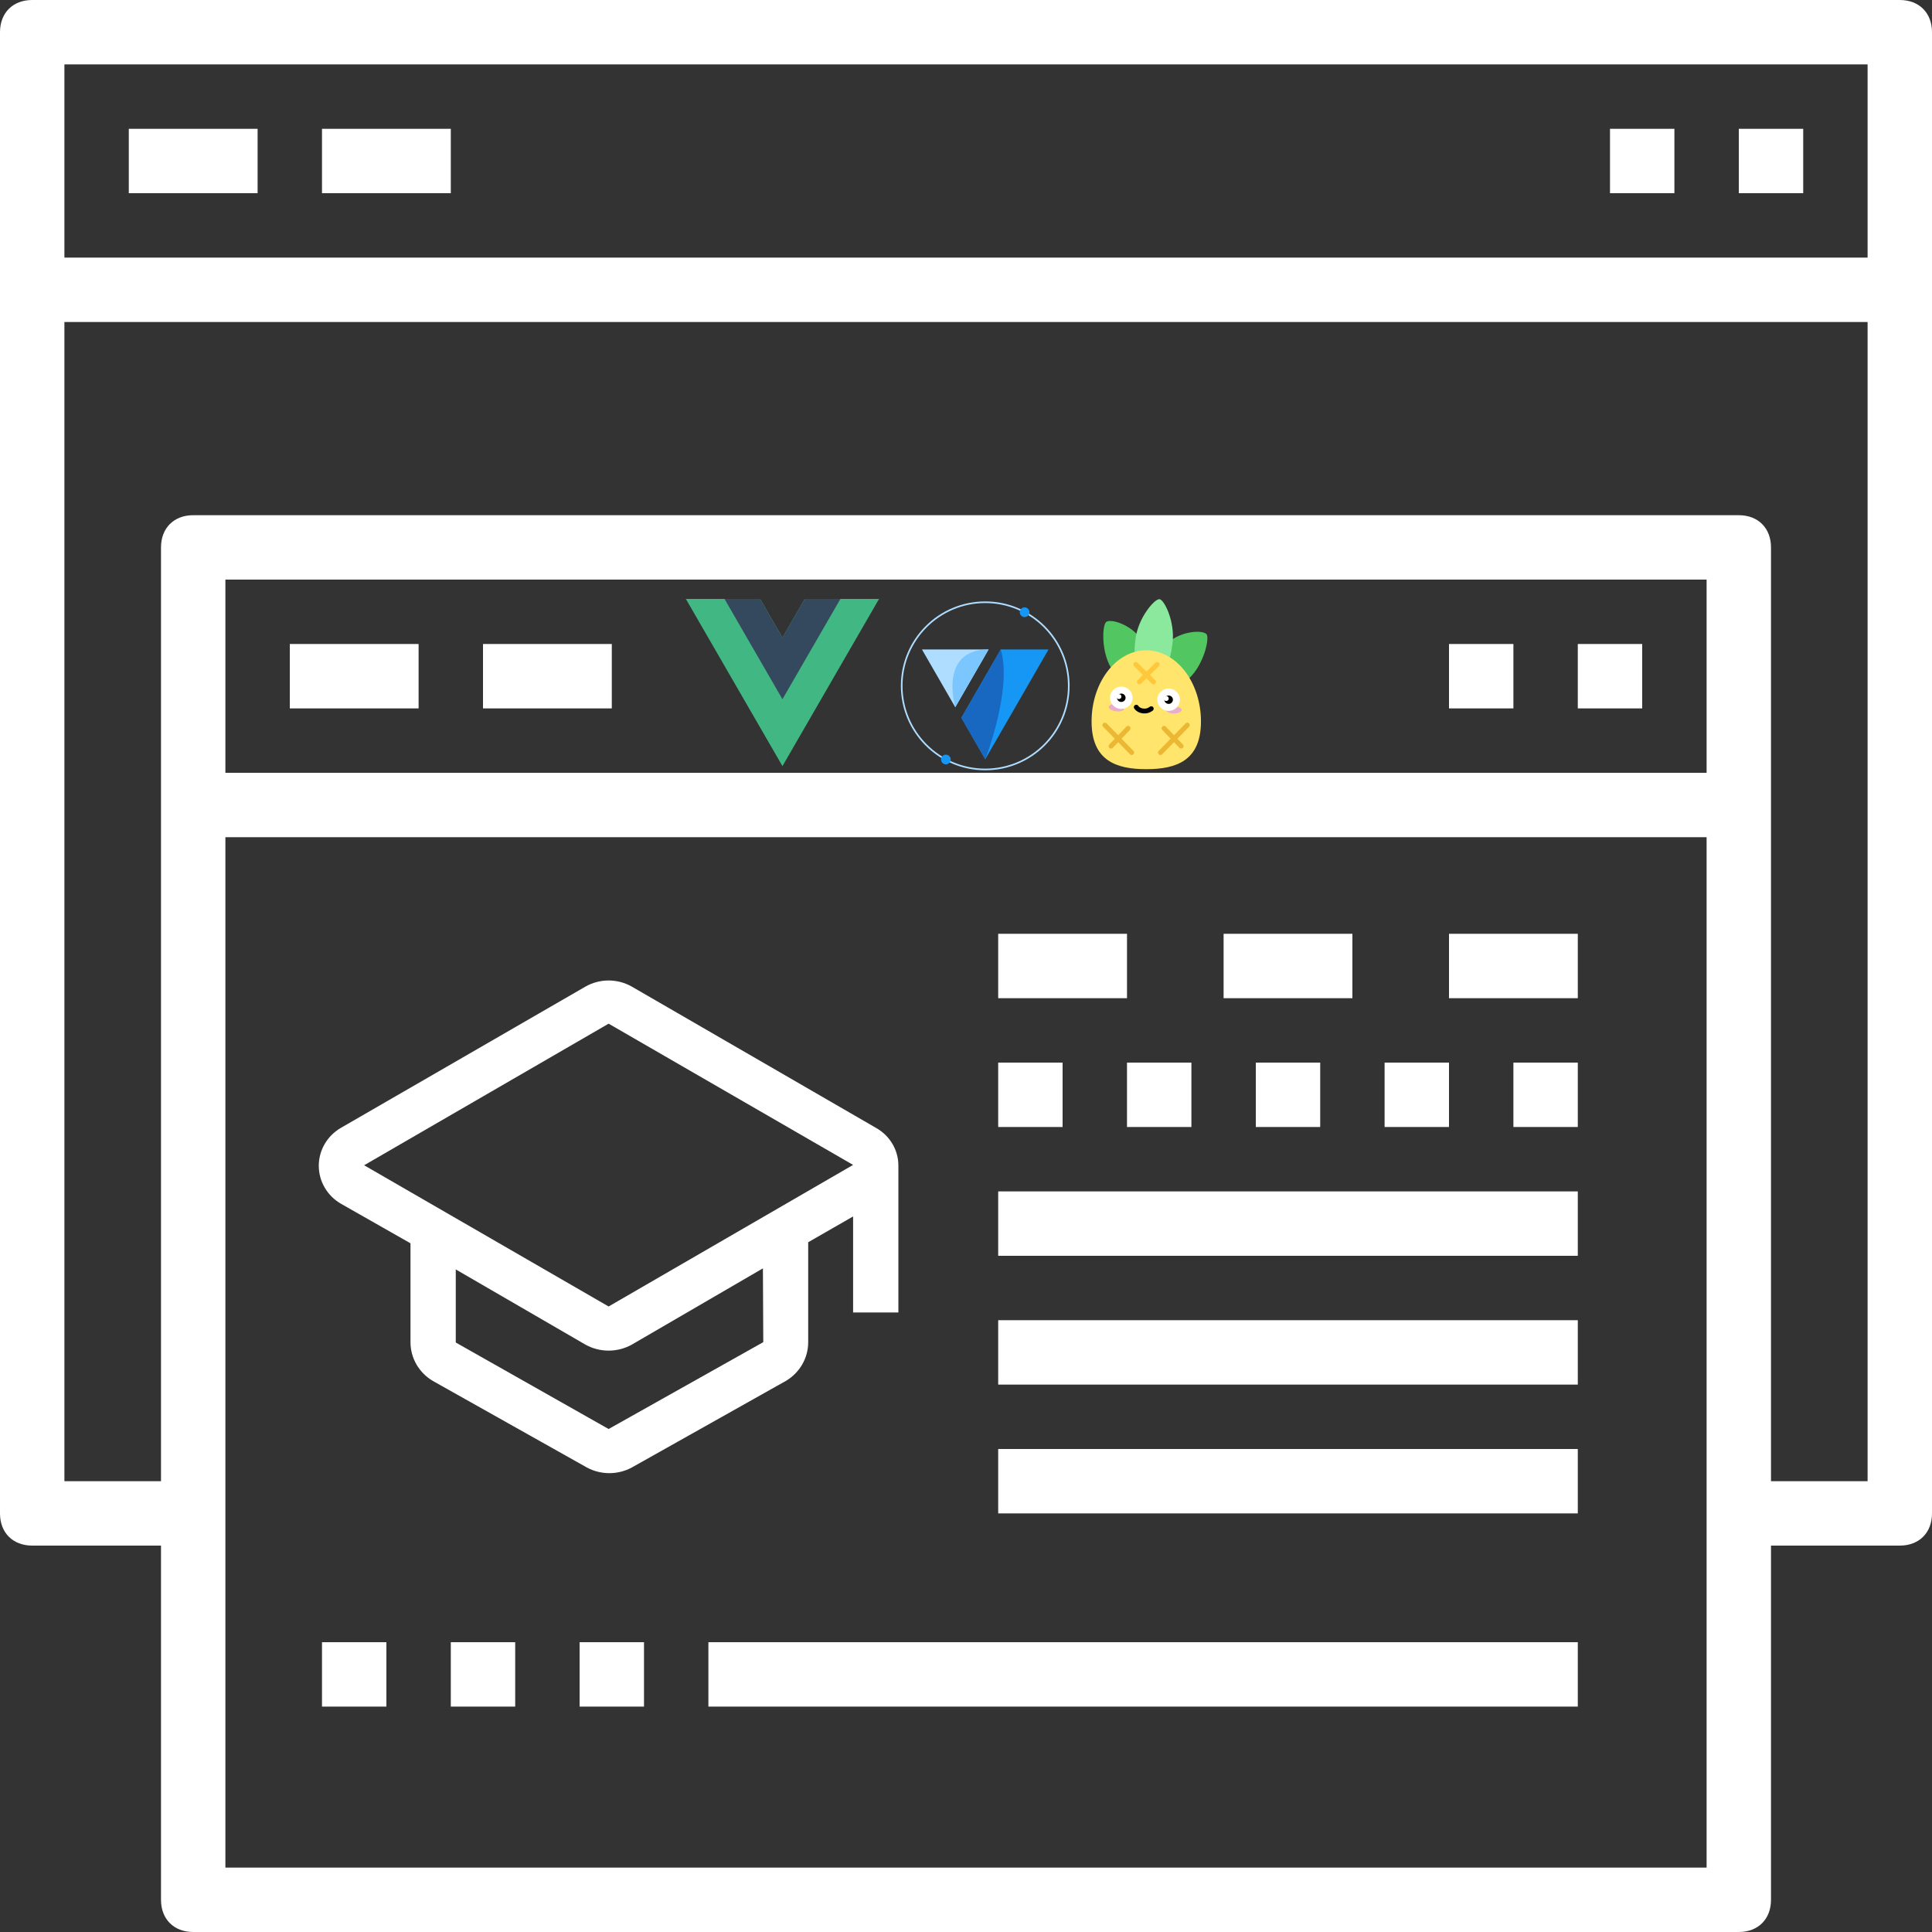 <svg width="200" height="200" viewBox="0 0 200 200" fill="none" xmlns="http://www.w3.org/2000/svg">
<rect x="0" y="0" width="200" height="200" fill="#333333" stroke="none"/>
<g clip-path="url(#clip0_546_71)">
<path d="M196.667 0H3.333C1.333 0 0 1.333 0 3.333V156.667C0 158.667 1.333 160 3.333 160H16.667V196.667C16.667 198.667 18 200 20 200H180C182 200 183.333 198.667 183.333 196.667V160H196.667C198.667 160 200 158.667 200 156.667V3.333C200 1.333 198.667 0 196.667 0ZM193.333 6.667V26.667H6.667V6.667H193.333ZM176.667 80H23.333V60H176.667V80ZM23.333 193.333V86.667H176.667V193.333H23.333ZM183.333 153.333V56.667C183.333 54.667 182 53.333 180 53.333H20C18 53.333 16.667 54.667 16.667 56.667V153.333H6.667V33.333H193.333V153.333H183.333Z" fill="white"/>
<path d="M26.667 13.334H13.333V20H26.667V13.334Z" fill="white"/>
<path d="M46.667 13.334H33.333V20H46.667V13.334Z" fill="white"/>
<path d="M43.333 66.666H30V73.333H43.333V66.666Z" fill="white"/>
<path d="M63.333 66.666H50V73.333H63.333V66.666Z" fill="white"/>
<path d="M186.667 13.334H180V20H186.667V13.334Z" fill="white"/>
<path d="M173.333 13.334H166.667V20H173.333V13.334Z" fill="white"/>
<path d="M170 66.666H163.333V73.333H170V66.666Z" fill="white"/>
<path d="M156.667 66.666H150V73.333H156.667V66.666Z" fill="white"/>
<path d="M116.667 96.666H103.333V103.333H116.667V96.666Z" fill="white"/>
<path d="M110 110H103.333V116.667H110V110Z" fill="white"/>
<path d="M123.333 110H116.667V116.667H123.333V110Z" fill="white"/>
<path d="M136.667 110H130V116.667H136.667V110Z" fill="white"/>
<path d="M150 110H143.333V116.667H150V110Z" fill="white"/>
<path d="M163.333 110H156.667V116.667H163.333V110Z" fill="white"/>
<path d="M140 96.666H126.667V103.333H140V96.666Z" fill="white"/>
<path d="M163.333 96.666H150V103.333H163.333V96.666Z" fill="white"/>
<path d="M163.333 123.333H103.333V130H163.333V123.333Z" fill="white"/>
<path d="M163.333 136.667H103.333V143.333H163.333V136.667Z" fill="white"/>
<path d="M163.333 150H103.333V156.667H163.333V150Z" fill="white"/>
<path d="M40 170H33.333V176.667H40V170Z" fill="white"/>
<path d="M53.333 170H46.667V176.667H53.333V170Z" fill="white"/>
<path d="M66.667 170H60V176.667H66.667V170Z" fill="white"/>
<path d="M163.333 170H73.333V176.667H163.333V170Z" fill="white"/>
<path d="M93 120.664C93.001 119.87 92.787 119.09 92.379 118.403C91.97 117.716 91.382 117.147 90.675 116.753L65.404 102.133C64.675 101.718 63.847 101.5 63.004 101.5C62.161 101.5 61.333 101.718 60.604 102.133L35.295 116.753C34.596 117.157 34.016 117.732 33.614 118.421C33.212 119.11 33 119.889 33 120.682C33 121.475 33.212 122.254 33.614 122.943C34.016 123.632 34.596 124.207 35.295 124.611L42.494 128.705V138.976C42.499 139.778 42.715 140.566 43.122 141.264C43.529 141.962 44.113 142.546 44.819 142.96L60.754 151.915C61.466 152.299 62.266 152.5 63.079 152.5C63.892 152.5 64.692 152.299 65.404 151.915L81.339 142.96C82.045 142.546 82.629 141.962 83.036 141.264C83.443 140.566 83.659 139.778 83.664 138.976V128.595L88.313 125.927V135.869H93V120.664ZM79.014 138.939L63.004 147.931L47.181 138.976V131.41L60.604 139.195C61.335 139.602 62.162 139.816 63.004 139.816C63.846 139.816 64.673 139.602 65.404 139.195L78.977 131.3L79.014 138.939ZM63.004 135.247L37.695 120.627L63.004 105.97L88.313 120.591L63.004 135.247Z" fill="white"/>
<g clip-path="url(#clip1_546_71)">
<path d="M83.309 62L80.999 65.997L78.69 62H70.999L80.999 79.308L90.999 62H83.309Z" fill="#41B883"/>
<path d="M83.309 62L80.999 65.997L78.69 62H74.999L80.999 72.384L86.999 62H83.309Z" fill="#34495E"/>
</g>
<g clip-path="url(#clip2_546_71)">
<path fill-rule="evenodd" clip-rule="evenodd" d="M101.992 79.568C106.721 79.568 110.555 75.731 110.555 70.999C110.555 66.266 106.721 62.429 101.992 62.429C97.263 62.429 93.429 66.266 93.429 70.999C93.429 75.731 97.263 79.568 101.992 79.568ZM101.992 79.739C106.815 79.739 110.725 75.826 110.725 70.999C110.725 66.172 106.815 62.259 101.992 62.259C97.169 62.259 93.259 66.172 93.259 70.999C93.259 75.826 97.169 79.739 101.992 79.739Z" fill="#AEDDFF"/>
<path d="M106.067 63.878C106.344 63.878 106.568 63.653 106.568 63.376C106.568 63.099 106.344 62.874 106.067 62.874C105.79 62.874 105.565 63.099 105.565 63.376C105.565 63.653 105.79 63.878 106.067 63.878Z" fill="#1697F6"/>
<path d="M97.917 79.124C98.194 79.124 98.419 78.899 98.419 78.622C98.419 78.345 98.194 78.12 97.917 78.12C97.64 78.12 97.416 78.345 97.416 78.622C97.416 78.899 97.64 79.124 97.917 79.124Z" fill="#1697F6"/>
<path d="M102.132 69.771L99.518 74.303L101.993 78.595L105.271 72.913L108.547 67.231H103.596L102.132 69.771Z" fill="#1697F6"/>
<path d="M98.717 72.913L98.888 73.212L101.333 68.972L102.338 67.231H101.993H95.439L98.717 72.913Z" fill="#AEDDFF"/>
<path d="M103.596 67.231C104.835 71.312 101.993 78.595 101.993 78.595L99.518 74.303L103.596 67.231Z" fill="#1867C0"/>
<path d="M102.338 67.231C97.118 67.231 98.888 73.212 98.888 73.212L102.338 67.231Z" fill="#7BC6FF"/>
</g>
<path fill-rule="evenodd" clip-rule="evenodd" d="M118.473 70.556C119.69 69.417 119.322 68.012 118.226 66.311C117.129 64.61 114.915 64.009 114.501 64.396C114.087 64.783 113.989 67.547 115.086 69.248C116.183 70.949 117.255 71.695 118.473 70.556Z" fill="url(#paint0_linear_546_71)"/>
<path fill-rule="evenodd" clip-rule="evenodd" d="M119.522 70.72C120.417 72.108 121.619 71.597 123.108 70.204C124.596 68.812 125.218 66.148 124.914 65.676C124.61 65.204 122.289 65.233 120.8 66.626C119.311 68.018 118.628 69.332 119.522 70.72Z" fill="url(#paint1_linear_546_71)"/>
<path fill-rule="evenodd" clip-rule="evenodd" d="M119.029 69.955C120.515 70.132 121.103 68.776 121.38 66.587C121.657 64.397 120.539 62.086 120.033 62.026C119.528 61.965 117.825 63.941 117.548 66.13C117.271 68.32 117.543 69.778 119.029 69.955Z" fill="url(#paint2_linear_546_71)"/>
<path fill-rule="evenodd" clip-rule="evenodd" d="M118.66 79.625C121.787 79.625 124.323 78.733 124.323 74.687C124.323 70.641 121.787 67.321 118.66 67.321C115.534 67.321 113 70.641 113 74.687C113 78.733 115.534 79.625 118.66 79.625Z" fill="url(#paint3_linear_546_71)"/>
<path d="M121.52 73.861C121.967 73.861 122.329 73.695 122.329 73.491C122.329 73.287 121.967 73.122 121.52 73.122C121.074 73.122 120.712 73.287 120.712 73.491C120.712 73.695 121.074 73.861 121.52 73.861Z" fill="#EAADCC"/>
<path d="M115.531 73.636C115.974 73.69 116.354 73.569 116.38 73.367C116.405 73.164 116.066 72.956 115.623 72.903C115.179 72.85 114.8 72.97 114.774 73.173C114.749 73.375 115.088 73.583 115.531 73.636Z" fill="#EAADCC"/>
<path d="M119.179 73.361C118.935 73.555 118.654 73.635 118.335 73.599C118.016 73.562 117.78 73.432 117.626 73.207" stroke="black" stroke-width="0.5" stroke-linecap="round" stroke-linejoin="round"/>
<path fill-rule="evenodd" clip-rule="evenodd" d="M116.046 71.437C116.269 71.429 116.474 71.511 116.626 71.65C116.777 71.789 116.875 71.985 116.882 72.204C116.89 72.423 116.807 72.625 116.666 72.774C116.525 72.922 116.326 73.018 116.103 73.026C115.88 73.033 115.675 72.951 115.524 72.812C115.372 72.674 115.275 72.478 115.267 72.259C115.259 72.039 115.342 71.838 115.483 71.689C115.624 71.54 115.823 71.444 116.046 71.437Z" fill="black"/>
<path fill-rule="evenodd" clip-rule="evenodd" d="M116.089 72.102C116.084 71.959 115.962 71.847 115.816 71.852C115.671 71.857 115.558 71.977 115.563 72.12C115.568 72.263 115.69 72.374 115.835 72.369C115.98 72.365 116.094 72.245 116.089 72.102Z" fill="white"/>
<path fill-rule="evenodd" clip-rule="evenodd" d="M120.946 71.639C121.169 71.631 121.375 71.713 121.526 71.852C121.677 71.991 121.775 72.186 121.783 72.406C121.791 72.625 121.708 72.827 121.567 72.975C121.426 73.124 121.227 73.22 121.004 73.227C120.781 73.235 120.576 73.153 120.424 73.014C120.273 72.875 120.175 72.68 120.167 72.46C120.159 72.241 120.243 72.039 120.384 71.891C120.525 71.742 120.723 71.646 120.946 71.639Z" fill="black"/>
<path d="M116.769 72.209C116.783 72.586 116.483 72.903 116.1 72.916C115.716 72.928 115.394 72.633 115.38 72.255C115.366 71.877 115.666 71.561 116.05 71.548C116.433 71.535 116.755 71.831 116.769 72.209ZM116.995 72.201C116.976 71.701 116.55 71.309 116.041 71.326C115.533 71.343 115.136 71.762 115.155 72.262C115.173 72.763 115.6 73.154 116.108 73.137C116.616 73.121 117.013 72.701 116.995 72.201Z" fill="white" stroke="white" stroke-width="0.5"/>
<path d="M121.67 72.41C121.684 72.788 121.384 73.105 121 73.117C120.616 73.13 120.294 72.834 120.28 72.457C120.267 72.079 120.566 71.762 120.95 71.749C121.334 71.737 121.656 72.032 121.67 72.41ZM121.895 72.403C121.877 71.903 121.45 71.511 120.942 71.528C120.434 71.544 120.037 71.964 120.055 72.464C120.073 72.964 120.5 73.356 121.008 73.339C121.516 73.322 121.913 72.903 121.895 72.403Z" fill="white" stroke="white" stroke-width="0.5"/>
<path fill-rule="evenodd" clip-rule="evenodd" d="M120.989 72.304C120.984 72.161 120.862 72.049 120.717 72.054C120.571 72.058 120.458 72.178 120.463 72.321C120.469 72.464 120.59 72.576 120.736 72.571C120.881 72.566 120.994 72.447 120.989 72.304Z" fill="white"/>
<path d="M114.373 75.061L117.157 77.907" stroke="#ECB732" stroke-width="0.5" stroke-linecap="round"/>
<path d="M116.78 75.394L115.012 77.242" stroke="#ECB732" stroke-width="0.5" stroke-linecap="round"/>
<path d="M122.912 75.061L120.128 77.907" stroke="#ECB732" stroke-width="0.5" stroke-linecap="round"/>
<path d="M120.505 75.394L122.273 77.242" stroke="#ECB732" stroke-width="0.5" stroke-linecap="round"/>
<path d="M119.79 68.78L117.947 70.591" stroke="#FFC73B" stroke-width="0.5" stroke-linecap="round"/>
<path d="M119.414 70.591L117.571 68.78" stroke="#FFC73B" stroke-width="0.5" stroke-linecap="round"/>
</g>
<defs>
<linearGradient id="paint0_linear_546_71" x1="722.233" y1="-402.185" x2="1210.69" y2="982.966" gradientUnits="userSpaceOnUse">
<stop stop-color="#52CE63"/>
<stop offset="1" stop-color="#51A256"/>
</linearGradient>
<linearGradient id="paint1_linear_546_71" x1="597.97" y1="660.748" x2="-805.192" y2="1168.63" gradientUnits="userSpaceOnUse">
<stop stop-color="#52CE63"/>
<stop offset="1" stop-color="#51A256"/>
</linearGradient>
<linearGradient id="paint2_linear_546_71" x1="729.289" y1="134.572" x2="464.19" y2="2360.91" gradientUnits="userSpaceOnUse">
<stop stop-color="#8AE99C"/>
<stop offset="1" stop-color="#52CE63"/>
</linearGradient>
<linearGradient id="paint3_linear_546_71" x1="1968.76" y1="1092.81" x2="1679.18" y2="5933.8" gradientUnits="userSpaceOnUse">
<stop stop-color="#FFE56C"/>
<stop offset="1" stop-color="#FFC63A"/>
</linearGradient>
<clipPath id="clip0_546_71">
<rect width="200" height="200" fill="white"/>
</clipPath>
<clipPath id="clip1_546_71">
<rect width="20" height="17.308" fill="white" transform="translate(71 62)"/>
</clipPath>
<clipPath id="clip2_546_71">
<rect width="18" height="18" fill="white" transform="translate(93 62)"/>
</clipPath>
</defs>
</svg>
